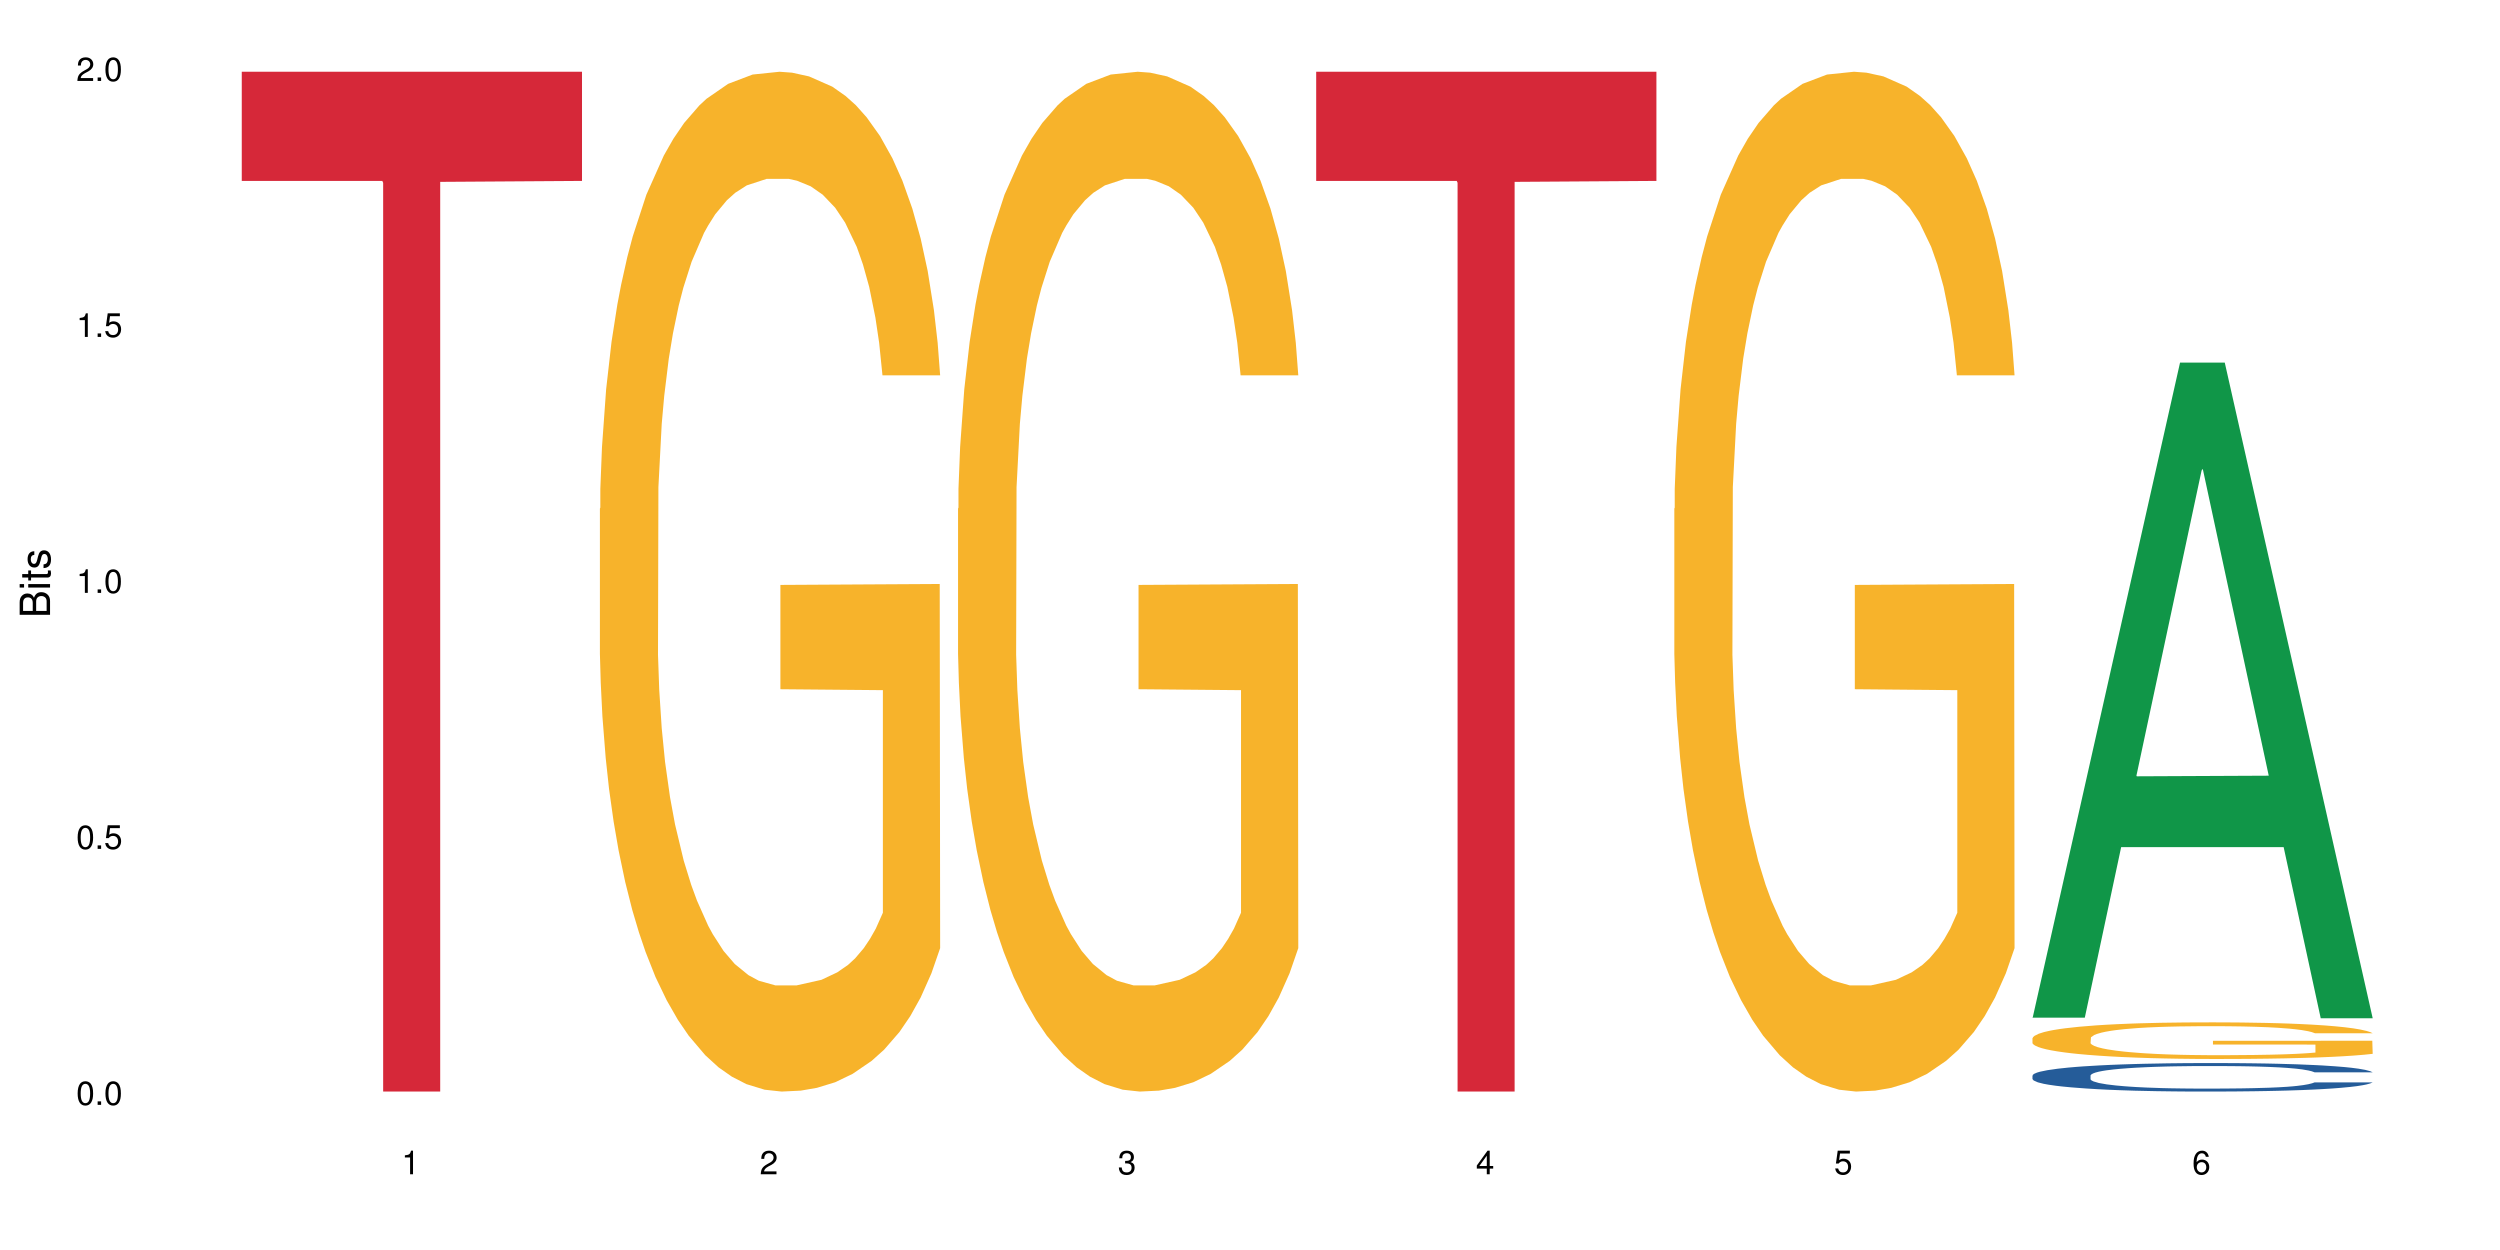 <?xml version="1.0" encoding="UTF-8"?>
<svg xmlns="http://www.w3.org/2000/svg" xmlns:xlink="http://www.w3.org/1999/xlink" width="720pt" height="360pt" viewBox="0 0 720 360" version="1.1">
<defs>
<g>
<symbol overflow="visible" id="glyph0-0">
<path style="stroke:none;" d=""/>
</symbol>
<symbol overflow="visible" id="glyph0-1">
<path style="stroke:none;" d="M 2.641 -6.797 C 2 -6.797 1.422 -6.531 1.078 -6.047 C 0.641 -5.453 0.406 -4.547 0.406 -3.297 C 0.406 -1 1.188 0.219 2.641 0.219 C 4.078 0.219 4.859 -1 4.859 -3.234 C 4.859 -4.562 4.656 -5.438 4.203 -6.047 C 3.844 -6.531 3.281 -6.797 2.641 -6.797 Z M 2.641 -6.047 C 3.547 -6.047 4 -5.125 4 -3.312 C 4 -1.375 3.562 -0.484 2.625 -0.484 C 1.734 -0.484 1.281 -1.422 1.281 -3.281 C 1.281 -5.141 1.734 -6.047 2.641 -6.047 Z M 2.641 -6.047 "/>
</symbol>
<symbol overflow="visible" id="glyph0-2">
<path style="stroke:none;" d="M 1.828 -1 L 0.828 -1 L 0.828 0 L 1.828 0 Z M 1.828 -1 "/>
</symbol>
<symbol overflow="visible" id="glyph0-3">
<path style="stroke:none;" d="M 4.562 -6.797 L 1.062 -6.797 L 0.547 -3.094 L 1.328 -3.094 C 1.719 -3.562 2.047 -3.734 2.578 -3.734 C 3.484 -3.734 4.062 -3.109 4.062 -2.094 C 4.062 -1.125 3.484 -0.531 2.578 -0.531 C 1.828 -0.531 1.375 -0.906 1.188 -1.672 L 0.328 -1.672 C 0.453 -1.109 0.547 -0.844 0.75 -0.594 C 1.125 -0.078 1.828 0.219 2.594 0.219 C 3.969 0.219 4.922 -0.781 4.922 -2.219 C 4.922 -3.562 4.031 -4.484 2.719 -4.484 C 2.25 -4.484 1.859 -4.359 1.469 -4.062 L 1.734 -5.969 L 4.562 -5.969 Z M 4.562 -6.797 "/>
</symbol>
<symbol overflow="visible" id="glyph0-4">
<path style="stroke:none;" d="M 2.484 -4.844 L 2.484 0 L 3.328 0 L 3.328 -6.797 L 2.766 -6.797 C 2.469 -5.75 2.281 -5.609 0.984 -5.453 L 0.984 -4.844 Z M 2.484 -4.844 "/>
</symbol>
<symbol overflow="visible" id="glyph0-5">
<path style="stroke:none;" d="M 4.859 -0.828 L 1.281 -0.828 C 1.359 -1.391 1.672 -1.75 2.5 -2.234 L 3.469 -2.75 C 4.406 -3.266 4.906 -3.969 4.906 -4.812 C 4.906 -5.375 4.672 -5.906 4.266 -6.266 C 3.859 -6.625 3.375 -6.797 2.719 -6.797 C 1.859 -6.797 1.219 -6.5 0.844 -5.922 C 0.609 -5.562 0.5 -5.125 0.484 -4.438 L 1.328 -4.438 C 1.359 -4.906 1.406 -5.188 1.531 -5.406 C 1.75 -5.812 2.188 -6.062 2.703 -6.062 C 3.469 -6.062 4.031 -5.516 4.031 -4.781 C 4.031 -4.25 3.719 -3.797 3.125 -3.438 L 2.234 -2.938 C 0.812 -2.141 0.406 -1.5 0.328 0 L 4.859 0 Z M 4.859 -0.828 "/>
</symbol>
<symbol overflow="visible" id="glyph0-6">
<path style="stroke:none;" d="M 2.125 -3.125 L 2.578 -3.125 C 3.516 -3.125 3.984 -2.703 3.984 -1.891 C 3.984 -1.031 3.469 -0.531 2.578 -0.531 C 1.656 -0.531 1.203 -0.984 1.156 -1.969 L 0.312 -1.969 C 0.344 -1.422 0.438 -1.078 0.609 -0.766 C 0.953 -0.109 1.625 0.219 2.547 0.219 C 3.953 0.219 4.859 -0.609 4.859 -1.906 C 4.859 -2.766 4.516 -3.25 3.703 -3.516 C 4.344 -3.766 4.656 -4.25 4.656 -4.938 C 4.656 -6.109 3.875 -6.797 2.578 -6.797 C 1.203 -6.797 0.484 -6.047 0.453 -4.609 L 1.297 -4.609 C 1.312 -5.016 1.344 -5.25 1.453 -5.453 C 1.641 -5.828 2.062 -6.062 2.594 -6.062 C 3.344 -6.062 3.797 -5.625 3.797 -4.906 C 3.797 -4.422 3.609 -4.141 3.25 -3.984 C 3.016 -3.891 2.719 -3.844 2.125 -3.844 Z M 2.125 -3.125 "/>
</symbol>
<symbol overflow="visible" id="glyph0-7">
<path style="stroke:none;" d="M 3.141 -1.625 L 3.141 0 L 3.984 0 L 3.984 -1.625 L 4.984 -1.625 L 4.984 -2.391 L 3.984 -2.391 L 3.984 -6.797 L 3.359 -6.797 L 0.266 -2.516 L 0.266 -1.625 Z M 3.141 -2.391 L 1 -2.391 L 3.141 -5.359 Z M 3.141 -2.391 "/>
</symbol>
<symbol overflow="visible" id="glyph0-8">
<path style="stroke:none;" d="M 4.781 -5.031 C 4.609 -6.141 3.891 -6.797 2.844 -6.797 C 2.094 -6.797 1.422 -6.438 1.031 -5.828 C 0.609 -5.172 0.406 -4.344 0.406 -3.094 C 0.406 -1.953 0.578 -1.234 0.984 -0.625 C 1.359 -0.078 1.953 0.219 2.703 0.219 C 3.984 0.219 4.922 -0.734 4.922 -2.078 C 4.922 -3.344 4.062 -4.234 2.844 -4.234 C 2.172 -4.234 1.641 -3.969 1.281 -3.469 C 1.281 -5.125 1.828 -6.047 2.797 -6.047 C 3.391 -6.047 3.797 -5.672 3.938 -5.031 Z M 2.734 -3.484 C 3.547 -3.484 4.062 -2.922 4.062 -2 C 4.062 -1.156 3.484 -0.531 2.703 -0.531 C 1.922 -0.531 1.328 -1.188 1.328 -2.047 C 1.328 -2.891 1.906 -3.484 2.734 -3.484 Z M 2.734 -3.484 "/>
</symbol>
<symbol overflow="visible" id="glyph1-0">
<path style="stroke:none;" d=""/>
</symbol>
<symbol overflow="visible" id="glyph1-1">
<path style="stroke:none;" d="M 0 -0.953 L 0 -4.891 C 0 -5.719 -0.234 -6.344 -0.734 -6.797 C -1.188 -7.234 -1.812 -7.469 -2.5 -7.469 C -3.547 -7.469 -4.188 -7 -4.625 -5.875 C -4.984 -6.672 -5.641 -7.094 -6.531 -7.094 C -7.156 -7.094 -7.734 -6.859 -8.141 -6.391 C -8.562 -5.938 -8.75 -5.344 -8.75 -4.5 L -8.75 -0.953 Z M -4.984 -2.062 L -7.766 -2.062 L -7.766 -4.219 C -7.766 -4.844 -7.688 -5.203 -7.453 -5.5 C -7.219 -5.812 -6.859 -5.969 -6.375 -5.969 C -5.906 -5.969 -5.531 -5.812 -5.297 -5.5 C -5.062 -5.203 -4.984 -4.844 -4.984 -4.219 Z M -0.984 -2.062 L -4 -2.062 L -4 -4.781 C -4 -5.328 -3.859 -5.688 -3.578 -5.953 C -3.297 -6.219 -2.922 -6.359 -2.484 -6.359 C -2.062 -6.359 -1.688 -6.219 -1.406 -5.953 C -1.109 -5.688 -0.984 -5.328 -0.984 -4.781 Z M -0.984 -2.062 "/>
</symbol>
<symbol overflow="visible" id="glyph1-2">
<path style="stroke:none;" d="M -6.281 -1.797 L -6.281 -0.797 L 0 -0.797 L 0 -1.797 Z M -8.75 -1.797 L -8.75 -0.797 L -7.484 -0.797 L -7.484 -1.797 Z M -8.75 -1.797 "/>
</symbol>
<symbol overflow="visible" id="glyph1-3">
<path style="stroke:none;" d="M -6.281 -3.047 L -6.281 -2.016 L -8.016 -2.016 L -8.016 -1.016 L -6.281 -1.016 L -6.281 -0.172 L -5.469 -0.172 L -5.469 -1.016 L -0.719 -1.016 C -0.078 -1.016 0.281 -1.453 0.281 -2.234 C 0.281 -2.469 0.25 -2.719 0.188 -3.047 L -0.641 -3.047 C -0.609 -2.922 -0.594 -2.766 -0.594 -2.562 C -0.594 -2.141 -0.719 -2.016 -1.156 -2.016 L -5.469 -2.016 L -5.469 -3.047 Z M -6.281 -3.047 "/>
</symbol>
<symbol overflow="visible" id="glyph1-4">
<path style="stroke:none;" d="M -4.531 -5.25 C -5.766 -5.25 -6.469 -4.422 -6.469 -2.969 C -6.469 -1.516 -5.719 -0.562 -4.547 -0.562 C -3.562 -0.562 -3.094 -1.062 -2.734 -2.562 L -2.516 -3.484 C -2.344 -4.188 -2.094 -4.469 -1.625 -4.469 C -1.047 -4.469 -0.641 -3.875 -0.641 -3 C -0.641 -2.453 -0.797 -2 -1.062 -1.75 C -1.25 -1.594 -1.422 -1.531 -1.875 -1.469 L -1.875 -0.406 C -0.422 -0.453 0.281 -1.266 0.281 -2.922 C 0.281 -4.5 -0.5 -5.516 -1.719 -5.516 C -2.656 -5.516 -3.172 -4.984 -3.469 -3.734 L -3.703 -2.766 C -3.891 -1.953 -4.156 -1.609 -4.594 -1.609 C -5.172 -1.609 -5.547 -2.125 -5.547 -2.938 C -5.547 -3.75 -5.203 -4.172 -4.531 -4.203 Z M -4.531 -5.25 "/>
</symbol>
</g>
</defs>
<g id="surface116249">
<rect x="0" y="0" width="720" height="360" style="fill:rgb(100%,100%,100%);fill-opacity:1;stroke:none;"/>
<path style=" stroke:none;fill-rule:nonzero;fill:rgb(83.922%,15.686%,22.353%);fill-opacity:1;" d="M 69.629 20.664 L 167.617 20.664 L 167.617 52.102 L 126.777 52.379 L 126.777 314.371 L 110.348 314.371 L 110.348 52.652 L 110.109 52.102 L 69.629 52.102 Z M 69.629 20.664 "/>
<path style=" stroke:none;fill-rule:nonzero;fill:rgb(96.863%,70.196%,16.863%);fill-opacity:1;" d="M 172.773 146.461 L 172.895 146.191 L 172.895 140.828 L 173.371 128.758 L 174.566 112.129 L 176.121 98.449 L 177.793 87.719 L 178.867 82.086 L 180.66 74.039 L 182.215 68.141 L 186.156 56.07 L 191.176 44.805 L 193.926 39.977 L 197.031 35.414 L 201.453 30.32 L 203.484 28.441 L 209.699 24.148 L 216.75 21.469 L 224.516 20.664 L 228.102 20.93 L 233 22.004 L 239.691 24.953 L 243.516 27.637 L 246.504 30.32 L 249.609 33.805 L 253.434 39.172 L 257.02 45.609 L 259.887 52.047 L 262.754 60.094 L 265.145 68.676 L 267.176 78.062 L 268.969 89.328 L 270.043 98.715 L 270.762 108.105 L 254.152 108.105 L 253.195 98.715 L 252.117 91.477 L 250.328 82.625 L 248.535 76.188 L 246.742 71.09 L 243.395 64.117 L 240.527 59.824 L 236.941 56.07 L 233.477 53.656 L 229.535 52.047 L 227.145 51.508 L 220.812 51.508 L 215.074 53.387 L 211.73 55.531 L 209.34 57.68 L 205.992 61.703 L 203.961 64.922 L 202.766 67.066 L 199.184 75.383 L 196.793 82.891 L 195.477 87.988 L 193.805 96.035 L 192.609 103.277 L 191.297 114.004 L 190.578 122.051 L 189.621 140.293 L 189.504 188.574 L 189.863 198.766 L 190.578 209.762 L 191.535 219.418 L 192.969 229.609 L 194.402 237.391 L 196.91 247.852 L 199.062 254.824 L 200.734 259.383 L 203.961 266.625 L 205.277 269.039 L 208.383 273.867 L 211.609 277.625 L 215.555 280.844 L 218.539 282.453 L 223.32 283.793 L 229.414 283.793 L 236.586 282.184 L 241.125 280.039 L 244.23 277.891 L 246.266 276.016 L 248.773 273.062 L 250.566 270.383 L 252.238 267.43 L 254.27 262.871 L 254.27 198.766 L 224.754 198.496 L 224.754 168.457 L 270.641 168.188 L 270.762 273.062 L 268.25 280.305 L 265.145 287.281 L 262.156 292.645 L 259.051 297.203 L 254.629 302.301 L 251.043 305.52 L 245.547 309.273 L 240.527 311.688 L 235.27 313.297 L 230.609 314.102 L 225.113 314.371 L 220.215 313.836 L 214.957 312.227 L 210.773 310.078 L 206.949 307.398 L 203.125 303.91 L 198.344 298.277 L 195.238 293.719 L 192.012 288.086 L 188.785 281.379 L 185.918 274.137 L 184.008 268.504 L 182.094 262.066 L 180.062 254.02 L 178.152 244.898 L 176.719 236.586 L 175.402 227.195 L 174.445 218.344 L 173.492 206.277 L 173.012 196.621 L 172.773 188.305 Z M 172.773 146.461 "/>
<path style=" stroke:none;fill-rule:nonzero;fill:rgb(96.863%,70.196%,16.863%);fill-opacity:1;" d="M 275.918 146.461 L 276.039 146.191 L 276.039 140.828 L 276.516 128.758 L 277.711 112.129 L 279.262 98.449 L 280.938 87.719 L 282.012 82.086 L 283.805 74.039 L 285.359 68.141 L 289.301 56.07 L 294.32 44.805 L 297.07 39.977 L 300.176 35.414 L 304.598 30.32 L 306.629 28.441 L 312.844 24.148 L 319.891 21.469 L 327.66 20.664 L 331.246 20.93 L 336.145 22.004 L 342.836 24.953 L 346.66 27.637 L 349.648 30.32 L 352.754 33.805 L 356.578 39.172 L 360.164 45.609 L 363.031 52.047 L 365.898 60.094 L 368.289 68.676 L 370.32 78.062 L 372.113 89.328 L 373.188 98.715 L 373.906 108.105 L 357.293 108.105 L 356.34 98.715 L 355.262 91.477 L 353.473 82.625 L 351.68 76.188 L 349.887 71.09 L 346.539 64.117 L 343.672 59.824 L 340.086 56.07 L 336.621 53.656 L 332.68 52.047 L 330.289 51.508 L 323.957 51.508 L 318.219 53.387 L 314.875 55.531 L 312.484 57.68 L 309.137 61.703 L 307.105 64.922 L 305.91 67.066 L 302.328 75.383 L 299.938 82.891 L 298.621 87.988 L 296.949 96.035 L 295.754 103.277 L 294.441 114.004 L 293.723 122.051 L 292.766 140.293 L 292.648 188.574 L 293.004 198.766 L 293.723 209.762 L 294.68 219.418 L 296.113 229.609 L 297.547 237.391 L 300.055 247.852 L 302.207 254.824 L 303.879 259.383 L 307.105 266.625 L 308.422 269.039 L 311.527 273.867 L 314.754 277.625 L 318.699 280.844 L 321.684 282.453 L 326.465 283.793 L 332.559 283.793 L 339.73 282.184 L 344.27 280.039 L 347.375 277.891 L 349.406 276.016 L 351.918 273.062 L 353.711 270.383 L 355.383 267.43 L 357.414 262.871 L 357.414 198.766 L 327.898 198.496 L 327.898 168.457 L 373.785 168.188 L 373.906 273.062 L 371.395 280.305 L 368.289 287.281 L 365.301 292.645 L 362.195 297.203 L 357.773 302.301 L 354.188 305.52 L 348.691 309.273 L 343.672 311.688 L 338.414 313.297 L 333.754 314.102 L 328.258 314.371 L 323.359 313.836 L 318.102 312.227 L 313.918 310.078 L 310.094 307.398 L 306.27 303.91 L 301.488 298.277 L 298.383 293.719 L 295.156 288.086 L 291.93 281.379 L 289.062 274.137 L 287.148 268.504 L 285.238 262.066 L 283.207 254.02 L 281.297 244.898 L 279.859 236.586 L 278.547 227.195 L 277.59 218.344 L 276.633 206.277 L 276.156 196.621 L 275.918 188.305 Z M 275.918 146.461 "/>
<path style=" stroke:none;fill-rule:nonzero;fill:rgb(83.922%,15.686%,22.353%);fill-opacity:1;" d="M 379.062 20.664 L 477.047 20.664 L 477.047 52.102 L 436.211 52.379 L 436.211 314.371 L 419.781 314.371 L 419.781 52.652 L 419.543 52.102 L 379.062 52.102 Z M 379.062 20.664 "/>
<path style=" stroke:none;fill-rule:nonzero;fill:rgb(96.863%,70.196%,16.863%);fill-opacity:1;" d="M 482.207 146.461 L 482.324 146.191 L 482.324 140.828 L 482.805 128.758 L 484 112.129 L 485.551 98.449 L 487.227 87.719 L 488.301 82.086 L 490.094 74.039 L 491.645 68.141 L 495.59 56.07 L 500.609 44.805 L 503.355 39.977 L 506.465 35.414 L 510.887 30.32 L 512.918 28.441 L 519.129 24.148 L 526.18 21.469 L 533.949 20.664 L 537.531 20.93 L 542.434 22.004 L 549.125 24.953 L 552.949 27.637 L 555.934 30.32 L 559.043 33.805 L 562.867 39.172 L 566.449 45.609 L 569.32 52.047 L 572.188 60.094 L 574.578 68.676 L 576.609 78.062 L 578.402 89.328 L 579.477 98.715 L 580.191 108.105 L 563.582 108.105 L 562.625 98.715 L 561.551 91.477 L 559.758 82.625 L 557.965 76.188 L 556.176 71.09 L 552.828 64.117 L 549.961 59.824 L 546.375 56.07 L 542.91 53.656 L 538.965 52.047 L 536.578 51.508 L 530.242 51.508 L 524.508 53.387 L 521.16 55.531 L 518.773 57.68 L 515.426 61.703 L 513.395 64.922 L 512.199 67.066 L 508.613 75.383 L 506.227 82.891 L 504.91 87.988 L 503.238 96.035 L 502.043 103.277 L 500.727 114.004 L 500.012 122.051 L 499.055 140.293 L 498.934 188.574 L 499.293 198.766 L 500.012 209.762 L 500.969 219.418 L 502.402 229.609 L 503.836 237.391 L 506.344 247.852 L 508.496 254.824 L 510.168 259.383 L 513.395 266.625 L 514.707 269.039 L 517.816 273.867 L 521.043 277.625 L 524.984 280.844 L 527.973 282.453 L 532.754 283.793 L 538.848 283.793 L 546.016 282.184 L 550.559 280.039 L 553.664 277.891 L 555.695 276.016 L 558.207 273.062 L 559.996 270.383 L 561.672 267.43 L 563.703 262.871 L 563.703 198.766 L 534.188 198.496 L 534.188 168.457 L 580.074 168.188 L 580.191 273.062 L 577.684 280.305 L 574.578 287.281 L 571.59 292.645 L 568.48 297.203 L 564.062 302.301 L 560.477 305.52 L 554.98 309.273 L 549.961 311.688 L 544.703 313.297 L 540.043 314.102 L 534.547 314.371 L 529.645 313.836 L 524.387 312.227 L 520.207 310.078 L 516.383 307.398 L 512.559 303.91 L 507.777 298.277 L 504.672 293.719 L 501.445 288.086 L 498.219 281.379 L 495.352 274.137 L 493.438 268.504 L 491.527 262.066 L 489.496 254.02 L 487.582 244.898 L 486.148 236.586 L 484.836 227.195 L 483.879 218.344 L 482.922 206.277 L 482.445 196.621 L 482.207 188.305 Z M 482.207 146.461 "/>
<path style=" stroke:none;fill-rule:nonzero;fill:rgb(6.275%,58.824%,28.235%);fill-opacity:1;" d="M 585.352 293.082 L 585.453 292.902 L 627.852 104.426 L 640.73 104.426 L 683.336 293.258 L 668.367 293.258 L 657.688 243.969 L 610.895 243.969 L 600.426 293.082 L 585.352 293.082 L 615.395 223.578 L 653.398 223.398 L 634.449 135.277 L 634.238 135.102 L 634.031 135.633 L 615.289 223.398 L 615.395 223.578 Z M 585.352 293.082 "/>
<path style=" stroke:none;fill-rule:nonzero;fill:rgb(14.51%,36.078%,60%);fill-opacity:1;" d="M 585.352 309.738 L 585.469 309.73 L 585.469 309.551 L 585.828 309.266 L 586.664 308.902 L 587.5 308.656 L 589.652 308.215 L 592.641 307.785 L 595.746 307.457 L 598.016 307.262 L 600.047 307.113 L 604.707 306.836 L 607.695 306.691 L 610.922 306.562 L 614.867 306.438 L 617.734 306.363 L 624.188 306.242 L 628.965 306.188 L 632.672 306.168 L 640.676 306.168 L 645.457 306.195 L 648.922 306.234 L 652.746 306.293 L 655.973 306.363 L 661.59 306.527 L 666.609 306.738 L 668.879 306.855 L 672.461 307.09 L 675.211 307.312 L 677.125 307.508 L 679.273 307.785 L 681.188 308.125 L 682.621 308.508 L 683.336 308.828 L 666.609 308.828 L 665.77 308.527 L 664.816 308.297 L 663.023 307.988 L 661.23 307.773 L 658.723 307.555 L 656.449 307.41 L 653.344 307.27 L 650.594 307.18 L 647.727 307.113 L 644.98 307.066 L 639.723 307.023 L 633.625 307.023 L 631.355 307.035 L 626.695 307.098 L 624.188 307.148 L 620.602 307.254 L 618.094 307.352 L 615.105 307.5 L 613.074 307.629 L 610.562 307.824 L 608.77 307.996 L 606.738 308.242 L 605.547 308.43 L 604.469 308.641 L 603.512 308.891 L 602.797 309.152 L 602.32 309.43 L 602.078 309.699 L 602.078 310.859 L 602.32 311.133 L 602.918 311.445 L 604.469 311.902 L 606.738 312.301 L 609.367 312.617 L 611.879 312.84 L 613.312 312.945 L 615.223 313.066 L 618.211 313.215 L 622.512 313.367 L 625.023 313.426 L 628.848 313.484 L 632.789 313.516 L 638.047 313.516 L 642.707 313.484 L 645.816 313.449 L 649.043 313.387 L 653.465 313.262 L 656.211 313.141 L 658.602 313 L 660.395 312.855 L 661.59 312.734 L 663.383 312.504 L 664.816 312.25 L 665.891 311.984 L 666.609 311.73 L 683.336 311.73 L 682.621 312.031 L 681.543 312.324 L 680.469 312.539 L 678.797 312.805 L 676.883 313.035 L 674.137 313.297 L 671.867 313.473 L 668.879 313.66 L 666.129 313.801 L 663.141 313.93 L 658.723 314.078 L 655.852 314.152 L 652.746 314.219 L 649.043 314.281 L 644.383 314.332 L 639.363 314.363 L 634.703 314.371 L 629.684 314.355 L 625.98 314.324 L 621.078 314.258 L 614.984 314.125 L 610.562 313.98 L 607.098 313.84 L 604.109 313.688 L 600.766 313.484 L 596.465 313.156 L 593.836 312.902 L 592.043 312.691 L 590.012 312.398 L 588.578 312.137 L 586.902 311.715 L 585.707 311.184 L 585.352 310.77 Z M 585.352 309.738 "/>
<path style=" stroke:none;fill-rule:nonzero;fill:rgb(96.863%,70.196%,16.863%);fill-opacity:1;" d="M 585.352 298.957 L 585.469 298.945 L 585.469 298.754 L 585.949 298.32 L 587.141 297.723 L 588.695 297.23 L 590.367 296.848 L 591.445 296.645 L 593.238 296.355 L 594.789 296.145 L 598.734 295.711 L 603.754 295.305 L 606.5 295.133 L 609.609 294.969 L 614.027 294.785 L 616.062 294.719 L 622.273 294.562 L 629.324 294.465 L 637.094 294.438 L 640.676 294.449 L 645.578 294.484 L 652.27 294.594 L 656.094 294.688 L 659.078 294.785 L 662.188 294.91 L 666.012 295.102 L 669.594 295.332 L 672.461 295.566 L 675.332 295.855 L 677.723 296.164 L 679.754 296.5 L 681.543 296.902 L 682.621 297.242 L 683.336 297.578 L 666.727 297.578 L 665.77 297.242 L 664.695 296.98 L 662.902 296.664 L 661.109 296.434 L 659.316 296.25 L 655.973 296 L 653.105 295.844 L 649.52 295.711 L 646.055 295.621 L 642.109 295.566 L 639.723 295.547 L 633.387 295.547 L 627.652 295.613 L 624.305 295.691 L 621.914 295.766 L 618.57 295.91 L 616.539 296.027 L 615.344 296.105 L 611.758 296.402 L 609.367 296.672 L 608.055 296.855 L 606.383 297.145 L 605.188 297.406 L 603.871 297.789 L 603.156 298.078 L 602.199 298.734 L 602.078 300.469 L 602.438 300.836 L 603.156 301.23 L 604.109 301.578 L 605.547 301.941 L 606.98 302.223 L 609.488 302.598 L 611.641 302.848 L 613.312 303.012 L 616.539 303.273 L 617.852 303.359 L 620.961 303.531 L 624.188 303.668 L 628.129 303.781 L 631.117 303.84 L 635.898 303.891 L 641.992 303.891 L 649.16 303.832 L 653.703 303.754 L 656.809 303.676 L 658.84 303.609 L 661.352 303.504 L 663.141 303.406 L 664.816 303.301 L 666.848 303.137 L 666.848 300.836 L 637.332 300.824 L 637.332 299.746 L 683.219 299.738 L 683.336 303.504 L 680.828 303.766 L 677.723 304.016 L 674.734 304.207 L 671.625 304.371 L 667.203 304.555 L 663.621 304.668 L 658.125 304.805 L 653.105 304.891 L 647.848 304.949 L 643.188 304.977 L 637.691 304.988 L 632.789 304.969 L 627.531 304.91 L 623.352 304.832 L 619.527 304.738 L 615.703 304.613 L 610.922 304.41 L 607.816 304.246 L 604.59 304.043 L 601.363 303.801 L 598.496 303.543 L 596.582 303.34 L 594.672 303.109 L 592.641 302.82 L 590.727 302.492 L 589.293 302.195 L 587.98 301.855 L 587.023 301.539 L 586.066 301.105 L 585.59 300.758 L 585.352 300.461 Z M 585.352 298.957 "/>
<g style="fill:rgb(0%,0%,0%);fill-opacity:1;">
  <use xlink:href="#glyph0-1" x="21.957" y="318.198"/>
  <use xlink:href="#glyph0-2" x="27.291" y="318.198"/>
  <use xlink:href="#glyph0-1" x="29.958" y="318.198"/>
</g>
<g style="fill:rgb(0%,0%,0%);fill-opacity:1;">
  <use xlink:href="#glyph0-1" x="21.957" y="244.476"/>
  <use xlink:href="#glyph0-2" x="27.291" y="244.476"/>
  <use xlink:href="#glyph0-3" x="29.958" y="244.476"/>
</g>
<g style="fill:rgb(0%,0%,0%);fill-opacity:1;">
  <use xlink:href="#glyph0-4" x="21.957" y="170.753"/>
  <use xlink:href="#glyph0-2" x="27.291" y="170.753"/>
  <use xlink:href="#glyph0-1" x="29.958" y="170.753"/>
</g>
<g style="fill:rgb(0%,0%,0%);fill-opacity:1;">
  <use xlink:href="#glyph0-4" x="21.957" y="97.034"/>
  <use xlink:href="#glyph0-2" x="27.291" y="97.034"/>
  <use xlink:href="#glyph0-3" x="29.958" y="97.034"/>
</g>
<g style="fill:rgb(0%,0%,0%);fill-opacity:1;">
  <use xlink:href="#glyph0-5" x="21.957" y="23.312"/>
  <use xlink:href="#glyph0-2" x="27.291" y="23.312"/>
  <use xlink:href="#glyph0-1" x="29.958" y="23.312"/>
</g>
<g style="fill:rgb(0%,0%,0%);fill-opacity:1;">
  <use xlink:href="#glyph0-4" x="115.621" y="338.19"/>
</g>
<g style="fill:rgb(0%,0%,0%);fill-opacity:1;">
  <use xlink:href="#glyph0-5" x="218.766" y="338.19"/>
</g>
<g style="fill:rgb(0%,0%,0%);fill-opacity:1;">
  <use xlink:href="#glyph0-6" x="321.91" y="338.19"/>
</g>
<g style="fill:rgb(0%,0%,0%);fill-opacity:1;">
  <use xlink:href="#glyph0-7" x="425.055" y="338.19"/>
</g>
<g style="fill:rgb(0%,0%,0%);fill-opacity:1;">
  <use xlink:href="#glyph0-3" x="528.199" y="338.19"/>
</g>
<g style="fill:rgb(0%,0%,0%);fill-opacity:1;">
  <use xlink:href="#glyph0-8" x="631.344" y="338.19"/>
</g>
<g style="fill:rgb(0%,0%,0%);fill-opacity:1;">
  <use xlink:href="#glyph1-1" x="14.412" y="178.016"/>
  <use xlink:href="#glyph1-2" x="14.412" y="170.012"/>
  <use xlink:href="#glyph1-3" x="14.412" y="167.348"/>
  <use xlink:href="#glyph1-4" x="14.412" y="164.012"/>
</g>
</g>
</svg>
